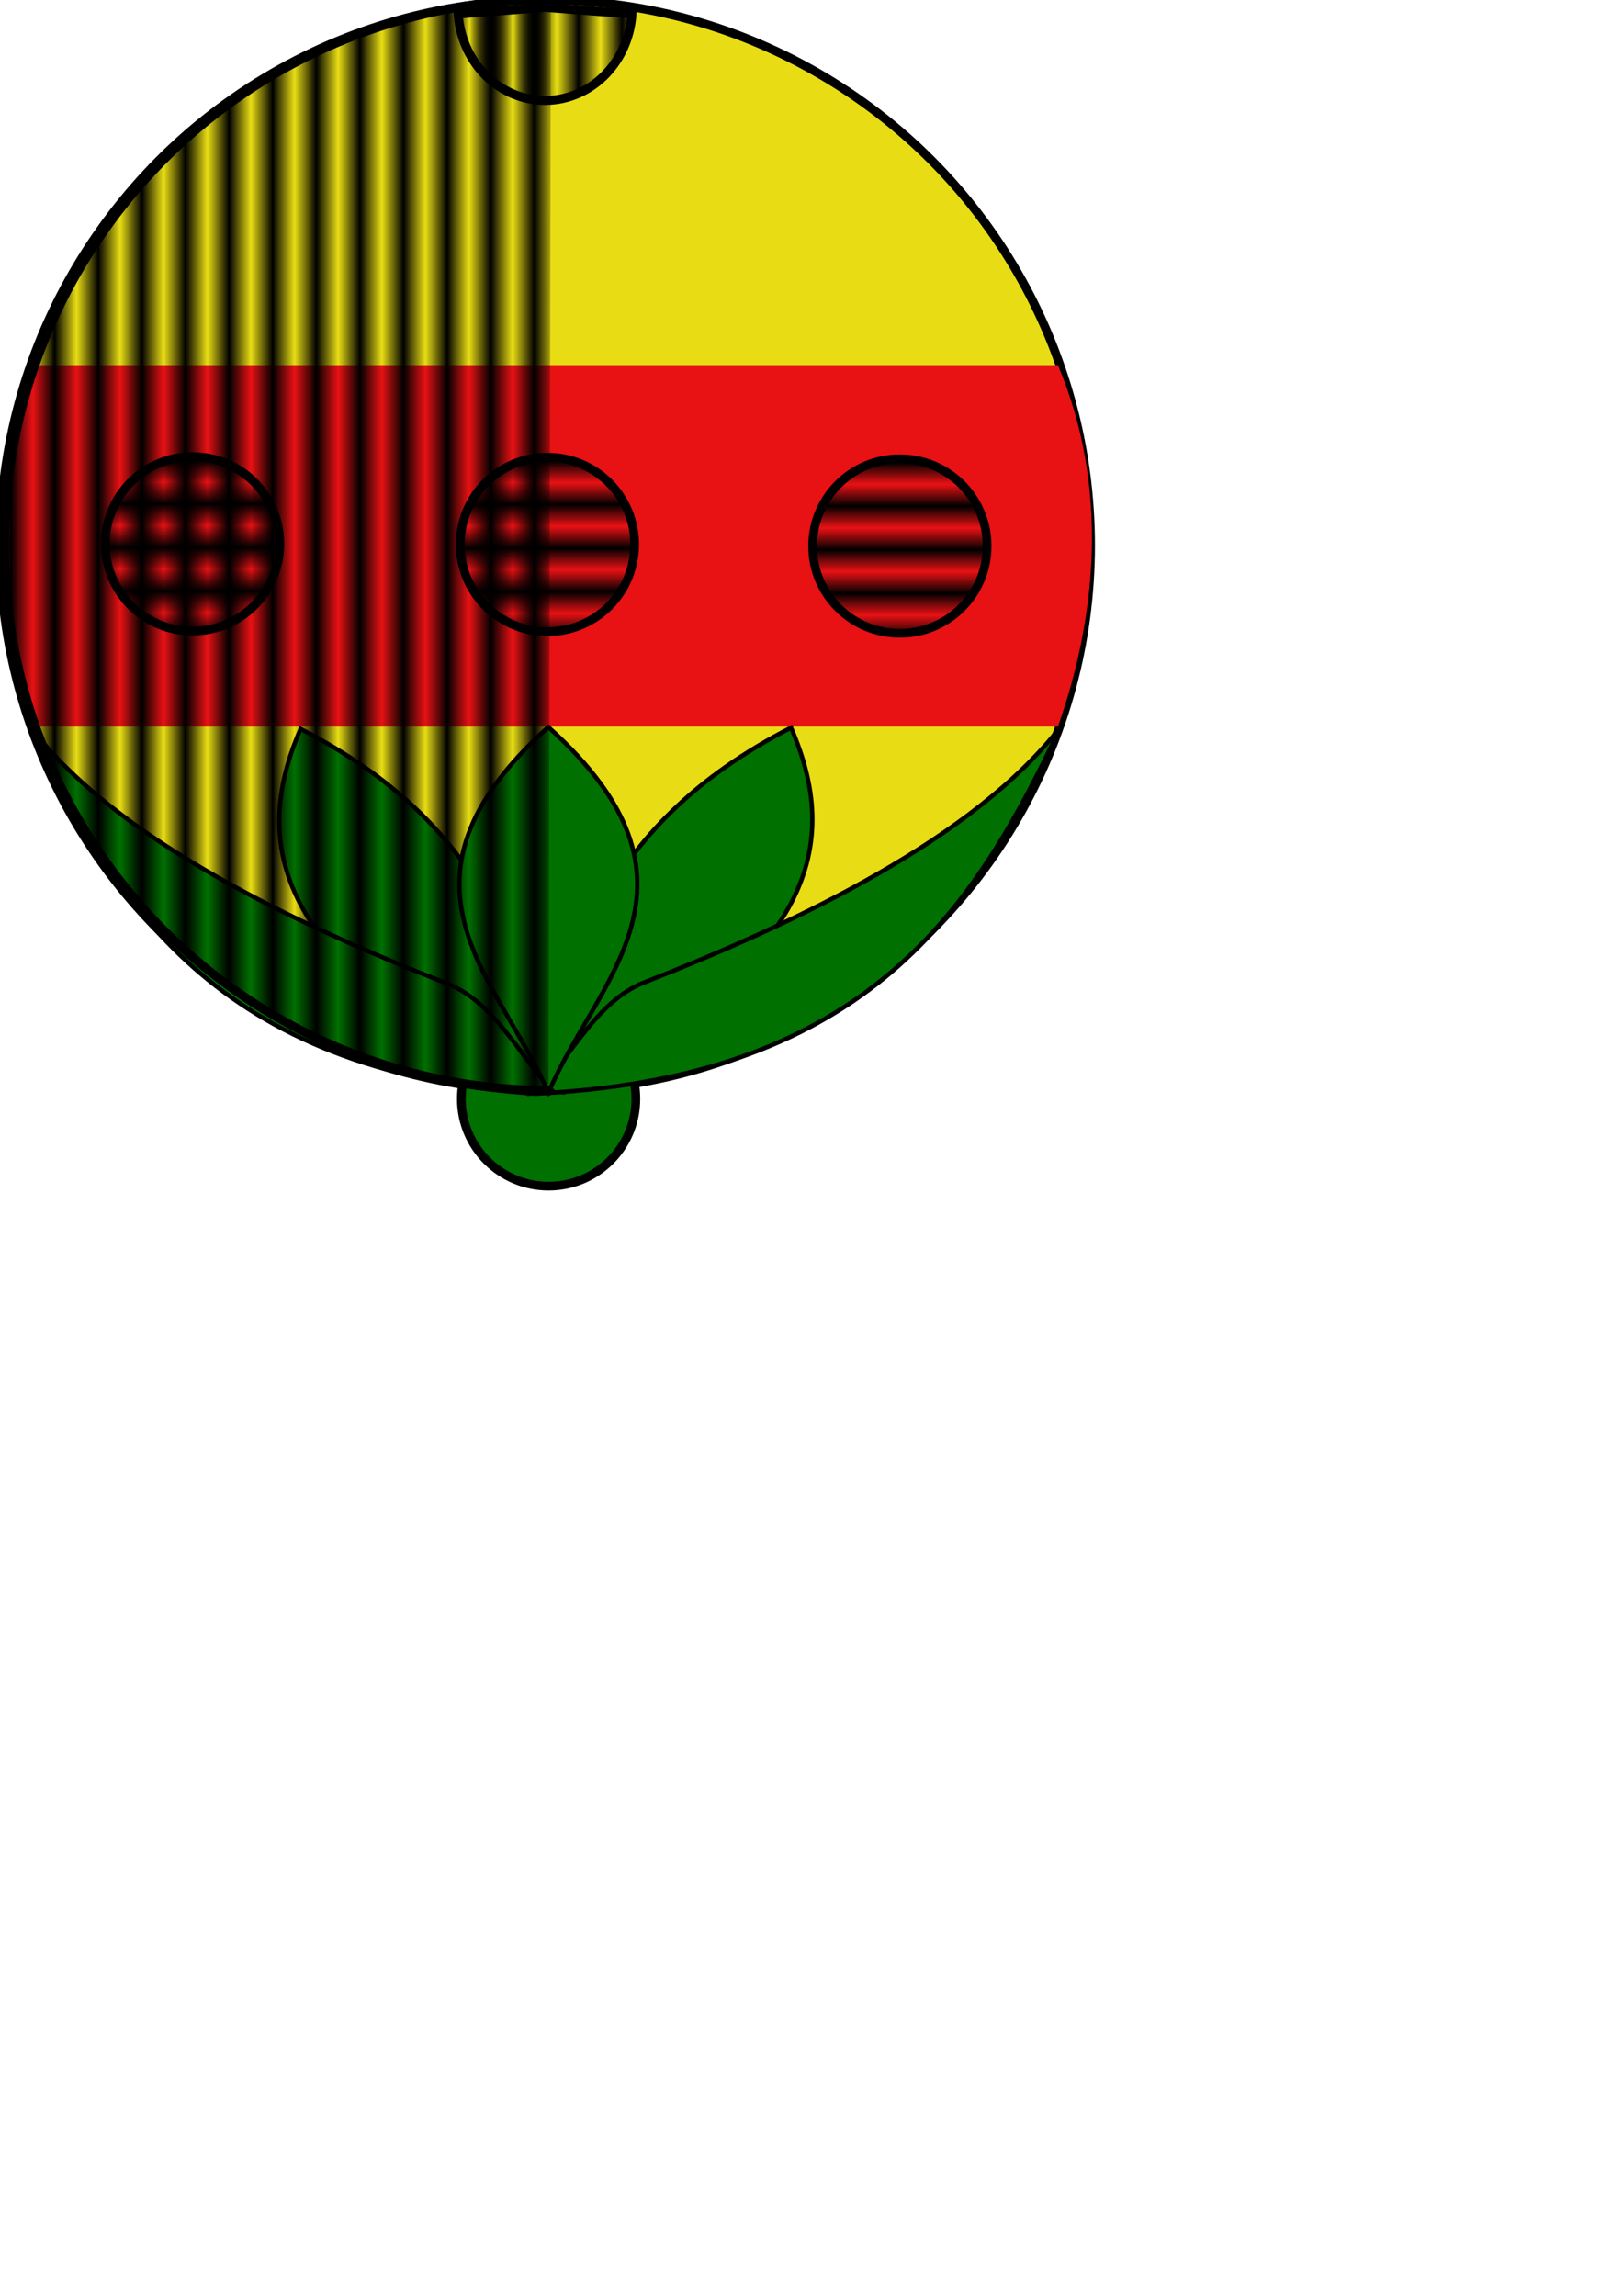 <?xml version="1.0" encoding="UTF-8" standalone="no"?>
<!--
  ~ Copyright 2017  Erik Pohle
  ~
  ~    Licensed under the Apache License, Version 2.0 (the "License");
  ~    you may not use this file except in compliance with the License.
  ~    You may obtain a copy of the License at
  ~
  ~        http://www.apache.org/licenses/LICENSE-2.0
  ~
  ~    Unless required by applicable law or agreed to in writing, software
  ~    distributed under the License is distributed on an "AS IS" BASIS,
  ~    WITHOUT WARRANTIES OR CONDITIONS OF ANY KIND, either express or implied.
  ~    See the License for the specific language governing permissions and
  ~    limitations under the License.
  -->

<!-- Created with Inkscape (http://www.inkscape.org/) -->

<svg
   xmlns:dc="http://purl.org/dc/elements/1.1/"
   xmlns:cc="http://creativecommons.org/ns#"
   xmlns:rdf="http://www.w3.org/1999/02/22-rdf-syntax-ns#"
   xmlns:svg="http://www.w3.org/2000/svg"
   xmlns="http://www.w3.org/2000/svg"
   xmlns:xlink="http://www.w3.org/1999/xlink"
   xmlns:sodipodi="http://sodipodi.sourceforge.net/DTD/sodipodi-0.dtd"
   xmlns:inkscape="http://www.inkscape.org/namespaces/inkscape"
   width="210mm"
   height="297mm"
   viewBox="0 0 744.094 1052.362"
   id="svg11881"
   version="1.1"
   inkscape:version="0.91 r13725"
   sodipodi:docname="schellen.svg">
  <defs
     id="defs11883">
    <pattern
       inkscape:collect="always"
       xlink:href="#Strips1_1"
       id="pattern12561"
       patternTransform="matrix(9.984,0,0,10.667,0.653,-4.486)" />
    <pattern
       inkscape:collect="always"
       xlink:href="#Strips1_1"
       id="pattern12437"
       patternTransform="matrix(10,0,0,10,-334.072,-335.041)" />
    <pattern
       inkscape:isstock="true"
       inkscape:stockid="Stripes 1:1"
       id="Strips1_1"
       patternTransform="translate(0,0) scale(10,10)"
       height="1"
       width="2"
       patternUnits="userSpaceOnUse"
       inkscape:collect="always">
      <rect
         id="rect10301"
         height="2"
         width="1"
         y="-0.5"
         x="0"
         style="fill:black;stroke:none" />
    </pattern>
    <pattern
       inkscape:collect="always"
       xlink:href="#Strips1_1-9"
       id="pattern12437-7"
       patternTransform="matrix(10,0,0,10,-333.799,-497.734)" />
    <pattern
       inkscape:isstock="true"
       inkscape:stockid="Stripes 1:1"
       id="Strips1_1-9"
       patternTransform="translate(0,0) scale(10,10)"
       height="1"
       width="2"
       patternUnits="userSpaceOnUse"
       inkscape:collect="always">
      <rect
         id="rect10301-2"
         height="2"
         width="1"
         y="-0.5"
         x="0"
         style="fill:black;stroke:none" />
    </pattern>
    <pattern
       inkscape:collect="always"
       xlink:href="#Strips1_1-7"
       id="pattern12437-8"
       patternTransform="matrix(10,0,0,10,-333.062,-659.324)" />
    <pattern
       inkscape:isstock="true"
       inkscape:stockid="Stripes 1:1"
       id="Strips1_1-7"
       patternTransform="translate(0,0) scale(10,10)"
       height="1"
       width="2"
       patternUnits="userSpaceOnUse"
       inkscape:collect="always">
      <rect
         id="rect10301-9"
         height="2"
         width="1"
         y="-0.5"
         x="0"
         style="fill:black;stroke:none" />
    </pattern>
  </defs>
  <sodipodi:namedview
     id="base"
     pagecolor="#ffffff"
     bordercolor="#666666"
     borderopacity="1.0"
     inkscape:pageopacity="0.0"
     inkscape:pageshadow="2"
     inkscape:zoom="0.7"
     inkscape:cx="-1.4276534"
     inkscape:cy="661.15113"
     inkscape:document-units="px"
     inkscape:current-layer="layer4"
     showgrid="false"
     inkscape:window-width="1920"
     inkscape:window-height="1017"
     inkscape:window-x="-8"
     inkscape:window-y="-8"
     inkscape:window-maximized="1" />
  <g
     inkscape:groupmode="layer"
     id="layer5"
     inkscape:label="Ebene 3" />
  <g
     inkscape:groupmode="layer"
     id="layer3"
     inkscape:label="Schelle_bg"
     style="display:inline">
    <circle
       style="display:inline;opacity:1;fill:#e8dd14;fill-opacity:1;stroke:#000000;stroke-width:4;stroke-linecap:round;stroke-miterlimit:4;stroke-dasharray:none;stroke-opacity:1"
       id="path11889"
       cx="250"
       cy="250"
       r="250" />
    <path
       style="display:inline;fill:#e81114;fill-opacity:1;fill-rule:evenodd;stroke:none;stroke-width:4;stroke-linecap:butt;stroke-linejoin:miter;stroke-miterlimit:4;stroke-dasharray:none;stroke-opacity:1"
       d="m 15,167.362 470,0 c 23.918,56.475 17.436,116.538 0,165.714 l -470.714,0 C -2.635,278.017 -6.202,222.6 15,167.362 Z"
       id="path12431"
       inkscape:connector-curvature="0"
       sodipodi:nodetypes="ccccc" />
    <circle
       style="display:inline;opacity:1;fill:url(#pattern12437);fill-opacity:1;stroke:#000000;stroke-width:4;stroke-linecap:round;stroke-miterlimit:4;stroke-dasharray:none;stroke-opacity:1"
       id="path12433"
       cx="249.291"
       cy="-88.276"
       r="40"
       transform="matrix(0,1,-1,0,0,0)" />
    <circle
       style="display:inline;opacity:1;fill:url(#pattern12437-7);fill-opacity:1;stroke:#000000;stroke-width:4;stroke-linecap:round;stroke-miterlimit:4;stroke-dasharray:none;stroke-opacity:1"
       id="path12433-3"
       cx="249.564"
       cy="-250.968"
       r="40"
       transform="matrix(0,1,-1,0,0,0)" />
    <circle
       style="display:inline;opacity:1;fill:url(#pattern12437-8);fill-opacity:1;stroke:#000000;stroke-width:4;stroke-linecap:round;stroke-miterlimit:4;stroke-dasharray:none;stroke-opacity:1"
       id="path12433-0"
       cx="250.301"
       cy="-412.558"
       r="40"
       transform="matrix(0,1,-1,0,0,0)" />
    <circle
       style="opacity:1;fill:#007000;fill-opacity:1;stroke:#000000;stroke-width:4;stroke-linecap:round;stroke-miterlimit:4;stroke-dasharray:none;stroke-opacity:1"
       id="path12553"
       cx="251.515"
       cy="503.715"
       r="40" />
  </g>
  <g
     inkscape:label="Ebene 1"
     inkscape:groupmode="layer"
     id="layer1"
     style="display:inline">
    <path
       style="display:inline;fill:#007000;fill-opacity:1;fill-rule:evenodd;stroke:#000000;stroke-width:2;stroke-linecap:round;stroke-linejoin:miter;stroke-miterlimit:4;stroke-dasharray:none;stroke-opacity:1"
       d="m 252.033,500.314 c -11.684,-58.156 -27.553,-121.764 -114.236,-166.17 -22.818,52.674 -12.335,105.308 104.134,167.18 z"
       id="path12511"
       inkscape:connector-curvature="0"
       sodipodi:nodetypes="cccc" />
    <path
       style="display:inline;fill:#007000;fill-opacity:1;fill-rule:evenodd;stroke:#000000;stroke-width:2;stroke-linecap:round;stroke-linejoin:miter;stroke-miterlimit:4;stroke-dasharray:none;stroke-opacity:1"
       d="m 248.424,499.732 c 11.684,-58.156 27.553,-121.764 114.236,-166.17 22.818,52.674 12.335,105.308 -104.134,167.18 z"
       id="path12511-7"
       inkscape:connector-curvature="0"
       sodipodi:nodetypes="cccc" />
    <path
       style="display:inline;fill:#007000;fill-opacity:1;fill-rule:evenodd;stroke:#000000;stroke-width:2;stroke-linecap:round;stroke-linejoin:miter;stroke-miterlimit:4;stroke-dasharray:none;stroke-opacity:1"
       d="m 246.404,500.237 c 15.142,-15.664 27.19,-41.398 48.866,-49.876 C 365.314,422.965 446.54,384.448 486.315,333.057 448.968,412.144 402.003,490.86 254.99,500.742 Z"
       id="path12507-8"
       inkscape:connector-curvature="0"
       sodipodi:nodetypes="csccc" />
    <path
       style="display:inline;fill:#007000;fill-opacity:1;fill-rule:evenodd;stroke:#000000;stroke-width:2;stroke-linecap:round;stroke-linejoin:miter;stroke-miterlimit:4;stroke-dasharray:none;stroke-opacity:1"
       d="M 254.053,500.819 C 238.911,485.155 226.863,459.421 205.187,450.943 135.143,423.547 53.917,385.03 14.142,333.639 c 37.347,79.088 84.313,157.803 231.325,167.685 z"
       id="path12507"
       inkscape:connector-curvature="0"
       sodipodi:nodetypes="csccc" />
  </g>
  <g
     inkscape:groupmode="layer"
     id="layer4"
     inkscape:label="Ebene 2">
    <path
       style="fill:#007000;fill-rule:evenodd;stroke:#000000;stroke-width:2;stroke-linecap:round;stroke-linejoin:miter;stroke-opacity:1;fill-opacity:1;stroke-miterlimit:4;stroke-dasharray:none"
       d="m 251.528,501.324 c -21.533,-51.81 -80.184,-96.288 0,-168.19"
       id="path12535"
       inkscape:connector-curvature="0"
       sodipodi:nodetypes="cc" />
    <path
       style="fill:#007000;fill-opacity:1;fill-rule:evenodd;stroke:#000000;stroke-width:2;stroke-linecap:round;stroke-linejoin:miter;stroke-miterlimit:4;stroke-dasharray:none;stroke-opacity:1"
       d="m 251.247,501.366 c 21.533,-51.81 80.184,-96.288 0,-168.19"
       id="path12535-0"
       inkscape:connector-curvature="0"
       sodipodi:nodetypes="cc" />
    <path
       style="opacity:1;fill:url(#pattern12561);fill-opacity:1;stroke:#000000;stroke-width:4.128;stroke-linecap:round;stroke-miterlimit:4;stroke-dasharray:none;stroke-opacity:1"
       id="path12555"
       sodipodi:type="arc"
       sodipodi:cx="249.8954"
       sodipodi:cy="3.3672986"
       sodipodi:rx="39.935791"
       sodipodi:ry="42.66856"
       sodipodi:start="0.071353837"
       sodipodi:end="3.0696738"
       d="M 289.73,6.409 A 39.936,42.669 0 0 1 249.907,46.036 39.936,42.669 0 0 1 210.063,6.433 L 249.895,3.367 Z" />
    <path
       style="opacity:1;fill:url(#Strips1_1);fill-opacity:1.0;stroke:#000000;stroke-width:4;stroke-linecap:round;stroke-miterlimit:4;stroke-dasharray:none;stroke-opacity:1"
       id="path12563"
       sodipodi:type="arc"
       sodipodi:cx="252.03305"
       sodipodi:cy="249.79601"
       sodipodi:rx="250"
       sodipodi:ry="250"
       sodipodi:start="1.5729234"
       sodipodi:end="4.714536"
       sodipodi:open="true"
       d="M 251.501,499.795 A 250,250 0 0 1 35.26,374.334 250,250 0 0 1 35.795,124.333 250,250 0 0 1 252.57,-0.203" />
  </g>
</svg>
